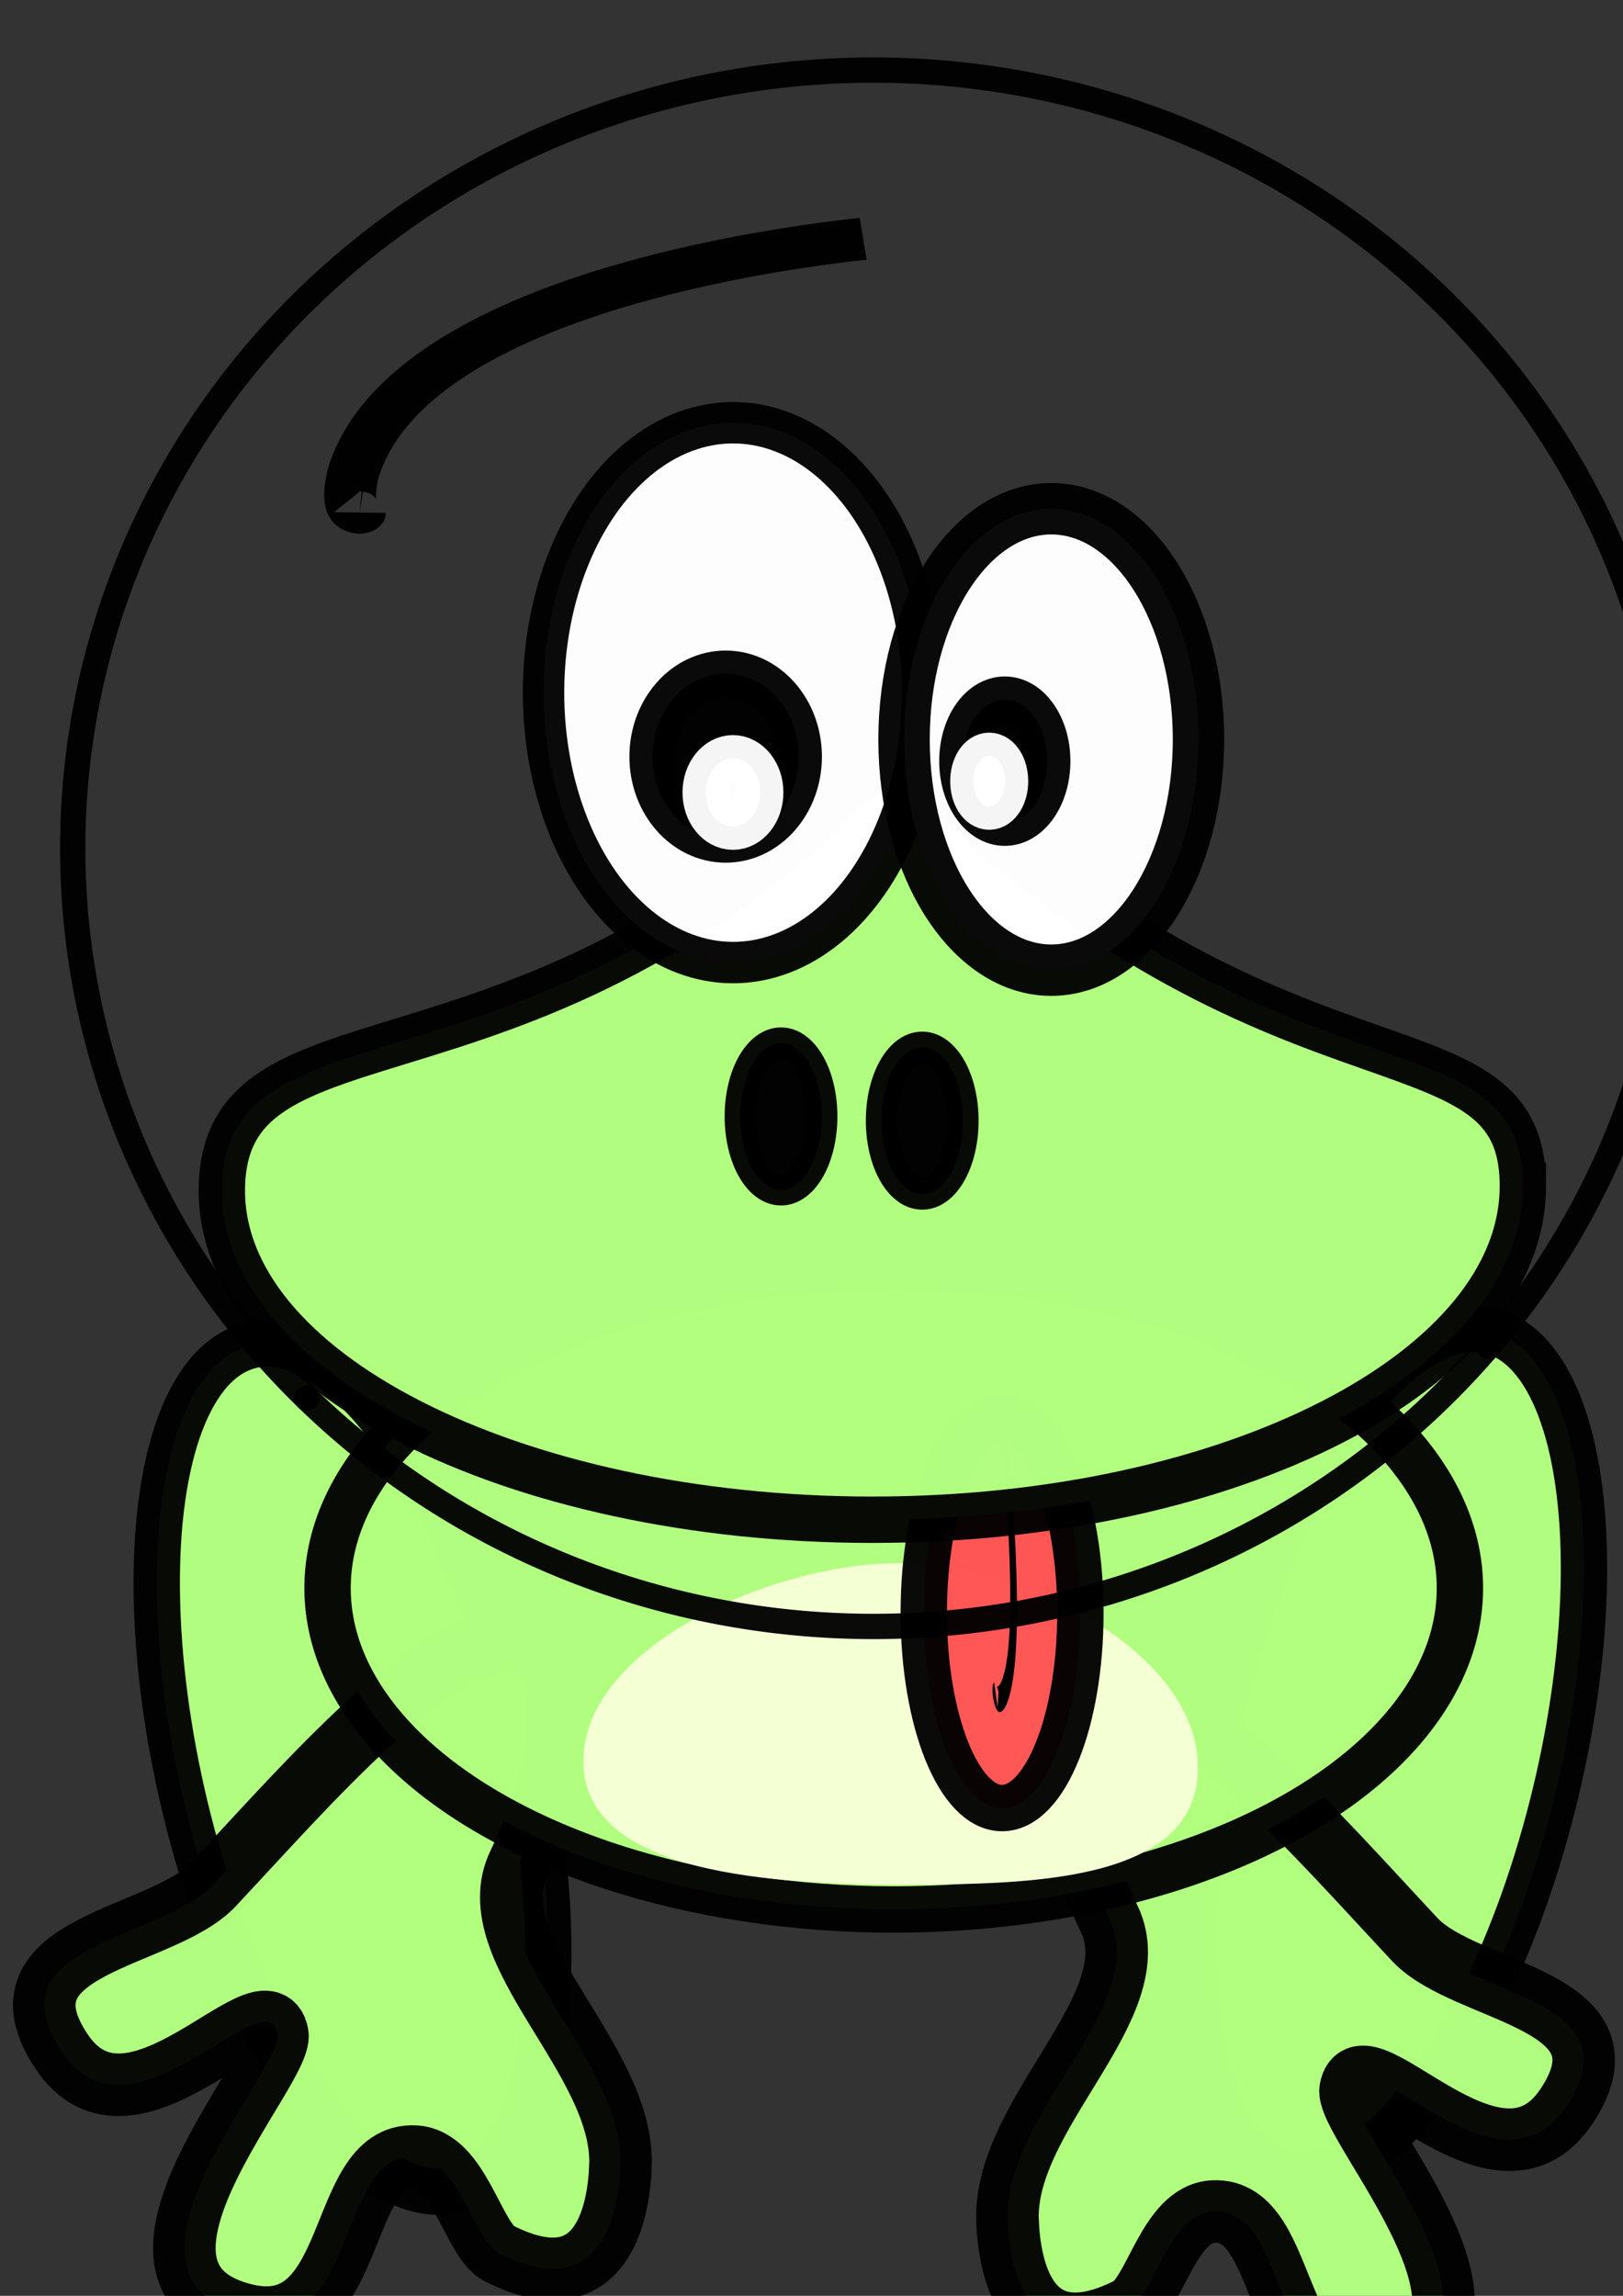 <?xml version="1.0" encoding="UTF-8" standalone="no"?>
<svg
   xmlns:dc="http://purl.org/dc/elements/1.1/"
   xmlns:cc="http://creativecommons.org/ns#"
   xmlns:rdf="http://www.w3.org/1999/02/22-rdf-syntax-ns#"
   xmlns:svg="http://www.w3.org/2000/svg"
   xmlns="http://www.w3.org/2000/svg"
   xmlns:sodipodi="http://sodipodi.sourceforge.net/DTD/sodipodi-0.dtd"
   xmlns:inkscape="http://www.inkscape.org/namespaces/inkscape"
   width="210mm"
   height="297mm"
   viewBox="0 0 210 297"
   version="1.1"
   id="svg8"
   inkscape:version="1.0.1 (3bc2e813f5, 2020-09-07)"
   sodipodi:docname="Zeichnung.svg">
  <rect x="0" y="0" width="210" height="297" fill="#333333" stroke="none"/>
  <defs
     id="defs2" />
  <sodipodi:namedview
     id="base"
     pagecolor="#ffffff"
     bordercolor="#666666"
     borderopacity="1.0"
     inkscape:pageopacity="0.0"
     inkscape:pageshadow="2"
     inkscape:zoom="0.28924023"
     inkscape:cx="-382.98118"
     inkscape:cy="1212.3675"
     inkscape:document-units="mm"
     inkscape:current-layer="layer1"
     inkscape:document-rotation="0"
     showgrid="false"
     inkscape:window-width="1397"
     inkscape:window-height="936"
     inkscape:window-x="130"
     inkscape:window-y="15"
     inkscape:window-maximized="0" />
  <g
     inkscape:label="Ebene 1"
     inkscape:groupmode="layer"
     id="layer1">
    <ellipse
       style="opacity:0.989;fill:#b3ff80;fill-opacity:1;stroke:#000000;stroke-width:6;stroke-linecap:round;stroke-miterlimit:4;stroke-dasharray:none;stroke-opacity:0.969"
       id="path892-7-0"
       cx="-178.446"
       cy="-227.762"
       rx="56.173"
       ry="22.268"
       transform="matrix(0.234,-0.972,-0.972,-0.234,0,0)" />
    <path
       id="path931-7"
       style="opacity:0.989;fill:#b3ff80;fill-opacity:1;stroke:#000000;stroke-width:8.094;stroke-linecap:round;stroke-miterlimit:4;stroke-dasharray:none;stroke-opacity:0.969"
       d="m 130.364,287.335 c 0.24,6.149 2.462,17.976 15.691,11.309 3.4,-1.714 5.119,-12.208 10.886,-12.543 10.468,-0.608 7.037,24.739 22.653,20.304 18.959,-5.384 -5.63,-31.717 -4.834,-36.113 1.407,-7.77 18.863,15.763 27.911,2.221 9.315,-13.94 -12.949,-14.49 -19.6,-21.595 -6.622,-7.073 -13.051,-14.33 -20.212,-20.932 -25.854,-23.836 -29.617,-3.221 -19.318,18.3 5.352,11.182 -13.721,25.137 -13.178,39.048 z"
       sodipodi:nodetypes="ssasssasss" />
    <ellipse
       style="opacity:0.989;fill:#b3ff80;fill-opacity:1;stroke:#000000;stroke-width:6;stroke-linecap:round;stroke-miterlimit:4;stroke-dasharray:none;stroke-opacity:0.969"
       id="path892-7"
       cx="-232.979"
       cy="-9.23"
       rx="56.173"
       ry="22.268"
       transform="rotate(-103.55)" />
    <path
       id="path931"
       style="opacity:0.989;fill:#b3ff80;fill-opacity:1;stroke:#000000;stroke-width:8.094;stroke-linecap:round;stroke-miterlimit:4;stroke-dasharray:none;stroke-opacity:0.969"
       d="m 80.281,280.229 c -0.24,6.149 -2.462,17.976 -15.691,11.309 -3.4,-1.714 -5.119,-12.208 -10.886,-12.543 -10.468,-0.608 -7.037,24.739 -22.653,20.304 -18.959,-5.384 5.63,-31.717 4.834,-36.113 -1.407,-7.77 -18.863,15.763 -27.911,2.221 -9.315,-13.94 12.949,-14.49 19.6,-21.595 6.622,-7.073 13.051,-14.33 20.212,-20.932 25.854,-23.836 29.617,-3.221 19.318,18.3 -5.352,11.182 13.721,25.137 13.178,39.048 z"
       sodipodi:nodetypes="ssasssasss" />
    <ellipse
       style="opacity:0.99;fill:#ffffff;fill-opacity:1;stroke:#000000;stroke-width:9.3;stroke-linecap:round;stroke-miterlimit:4;stroke-dasharray:none;stroke-opacity:0.969"
       id="path833"
       cx="303.364"
       cy="102.483"
       rx="15.338"
       ry="30.172" />
    <ellipse
       style="opacity:0.99;fill:#000000;fill-opacity:1;stroke:#000000;stroke-width:9.3;stroke-linecap:round;stroke-miterlimit:4;stroke-dasharray:none;stroke-opacity:0.969"
       id="path835"
       cx="303.003"
       cy="111.75"
       rx="5.488"
       ry="7.957" />
    <ellipse
       style="opacity:0.99;fill:#ffffff;fill-opacity:1;stroke:#ffffff;stroke-width:6.303;stroke-linecap:round;stroke-miterlimit:4;stroke-dasharray:none;stroke-opacity:0.969"
       id="path837"
       cx="303.003"
       cy="106.674"
       rx="2.047"
       ry="3.282" />
    <ellipse
       style="opacity:0.989;fill:#b3ff80;fill-opacity:1;stroke:#000000;stroke-width:6;stroke-linecap:round;stroke-miterlimit:4;stroke-dasharray:none;stroke-opacity:0.969"
       id="path892"
       cx="115.64"
       cy="205.448"
       rx="73.259"
       ry="41.574" />
    <path
       id="path894"
       style="opacity:0.989;fill:#f6ffd5;fill-opacity:1;stroke:none;stroke-width:6;stroke-linecap:round;stroke-miterlimit:4;stroke-dasharray:none;stroke-opacity:0.969"
       d="m 154.995,228.657 c -1e-5,14.824 -21.668,15.136 -37.941,15.136 -16.273,0 -41.574,-1.119 -41.574,-15.943 -2e-6,-14.824 24.494,-25.631 40.767,-25.631 16.273,0 38.749,11.614 38.749,26.438 z"
       sodipodi:nodetypes="sssss" />
    <ellipse
       style="opacity:0.989;fill:#ff5555;fill-opacity:1;stroke:#000000;stroke-width:6;stroke-linecap:round;stroke-miterlimit:4;stroke-dasharray:none;stroke-opacity:0.969"
       id="path949"
       cx="129.659"
       cy="208.656"
       rx="10.132"
       ry="25.245" />
    <path
       sodipodi:type="spiral"
       style="fill:none;fill-rule:evenodd;stroke:#000000;stroke-width:3"
       id="path953"
       sodipodi:cx="238.70921"
       sodipodi:cy="147.34712"
       sodipodi:expansion="12.81"
       sodipodi:revolution="1"
       sodipodi:radius="39.365517"
       sodipodi:argument="-5.2228775"
       sodipodi:t0="0"
       d="m 238.709,147.347 c 10e-6,1e-5 -1e-5,0 -2e-5,0 -0.01,-9.5e-4 -0.004,-0.02 -0.002,-0.03 0.212,-0.988 2.872,-0.262 3.164,-0.165 12.332,4.105 15.506,24.162 16.072,34.542"
       transform="matrix(0.261,-0.03,-0.126,-1.09,85.119,387.059)" />
    <path
       id="path839"
       style="opacity:0.99;fill:#b3ff80;fill-opacity:1;stroke:#000000;stroke-width:6;stroke-linecap:round;stroke-miterlimit:4;stroke-dasharray:none;stroke-opacity:0.969"
       d="m 197.045,153.405 c 0,23.857 -37.683,43.197 -84.167,43.197 -46.484,0 -84.832,-19.343 -84.167,-43.197 0.712,-25.505 41.759,-8.279 86.992,-57.324 48.104,49.688 81.341,33.467 81.341,57.324 z"
       sodipodi:nodetypes="ssscs" />
    <ellipse
       style="opacity:0.989;fill:#000000;fill-opacity:1;stroke:#000000;stroke-width:4.045;stroke-linecap:round;stroke-miterlimit:4;stroke-dasharray:none;stroke-opacity:0.969"
       id="path844"
       cx="101.056"
       cy="144.43"
       rx="5.272"
       ry="9.494" />
    <ellipse
       style="opacity:0.989;fill:#000000;fill-opacity:1;stroke:#000000;stroke-width:4.045;stroke-linecap:round;stroke-miterlimit:4;stroke-dasharray:none;stroke-opacity:0.969"
       id="path844-6"
       cx="119.326"
       cy="144.974"
       rx="5.272"
       ry="9.494" />
    <ellipse
       style="opacity:0.99;fill:#ffffff;fill-opacity:1;stroke:#000000;stroke-width:5.357;stroke-linecap:round;stroke-miterlimit:4;stroke-dasharray:none;stroke-opacity:0.969"
       id="path833-7"
       cx="94.853"
       cy="89.606"
       rx="24.526"
       ry="34.92" />
    <ellipse
       style="opacity:0.99;fill:#000000;fill-opacity:1;stroke:#000000;stroke-width:6;stroke-linecap:round;stroke-miterlimit:4;stroke-dasharray:none;stroke-opacity:0.969"
       id="path835-7"
       cx="93.893"
       cy="97.882"
       rx="9.454"
       ry="10.721" />
    <ellipse
       style="opacity:0.99;fill:#ffffff;fill-opacity:1;stroke:#ffffff;stroke-width:6;stroke-linecap:round;stroke-miterlimit:4;stroke-dasharray:none;stroke-opacity:0.969"
       id="path837-7"
       cx="94.837"
       cy="102.518"
       rx="3.527"
       ry="4.422" />
    <ellipse
       style="opacity:0.99;fill:#ffffff;fill-opacity:1;stroke:#000000;stroke-width:6.65;stroke-linecap:round;stroke-miterlimit:4;stroke-dasharray:none;stroke-opacity:0.969"
       id="path833-3"
       cx="136.024"
       cy="95.661"
       rx="19.049"
       ry="29.847" />
    <ellipse
       style="opacity:0.99;fill:#000000;fill-opacity:1;stroke:#000000;stroke-width:6;stroke-linecap:round;stroke-miterlimit:4;stroke-dasharray:none;stroke-opacity:0.969"
       id="path835-4"
       cx="130.012"
       cy="98.469"
       rx="5.488"
       ry="7.957" />
    <ellipse
       style="opacity:0.99;fill:#ffffff;fill-opacity:1;stroke:#ffffff;stroke-width:6;stroke-linecap:round;stroke-miterlimit:4;stroke-dasharray:none;stroke-opacity:0.969"
       id="path837-4"
       cx="127.994"
       cy="101.062"
       rx="2.047"
       ry="3.282" />
    <ellipse
       style="opacity:0.989;fill:#d40000;fill-opacity:1;stroke:#000000;stroke-width:6.191;stroke-linecap:round;stroke-miterlimit:4;stroke-dasharray:none;stroke-opacity:0.969"
       id="path951"
       cx="329.556"
       cy="245.579"
       rx="11.067"
       ry="6.087" />
    <path
       id="path955"
       style="opacity:0.989;fill:none;fill-opacity:1;stroke:#000000;stroke-width:3.275;stroke-linecap:round;stroke-miterlimit:4;stroke-dasharray:none;stroke-opacity:0.969"
       d="M 39.693,180.866 A 103.59,100.67 0 0 1 9.411,109.738 103.59,100.67 0 0 1 113,9.067 103.59,100.67 0 0 1 216.59,109.738 v 0 a 103.59,100.67 0 0 1 -24.004,64.441" />
    <path
       id="path961"
       style="opacity:0.989;fill:none;fill-opacity:1;stroke:#000000;stroke-width:3.275;stroke-linecap:round;stroke-miterlimit:4;stroke-dasharray:none;stroke-opacity:0.969"
       d="m 192.586,174.178 a 103.59,100.67 0 0 1 -79.585,36.229 103.59,100.67 0 0 1 -73.307,-29.542" />
    <path
       sodipodi:type="spiral"
       style="fill:none;fill-rule:evenodd;stroke:#000000;stroke-width:4;opacity:0.97"
       id="path964"
       sodipodi:cx="69.380234"
       sodipodi:cy="27.133854"
       sodipodi:expansion="12.81"
       sodipodi:revolution="1"
       sodipodi:radius="46.722805"
       sodipodi:argument="-5.3779454"
       sodipodi:t0="0"
       d="m 69.38,27.134 c 4e-6,6e-6 -1.5e-5,4e-6 -2.2e-5,5e-6 -0.012,7.24e-4 -0.008,-0.023 -0.008,-0.035 0.068,-1.198 3.319,-0.834 3.68,-0.773 15.214,2.553 22.613,25.492 25.179,37.56"
       transform="matrix(0.128,-1.36,1.671,0.104,-7.642,157.839)" />
  </g>
</svg>
